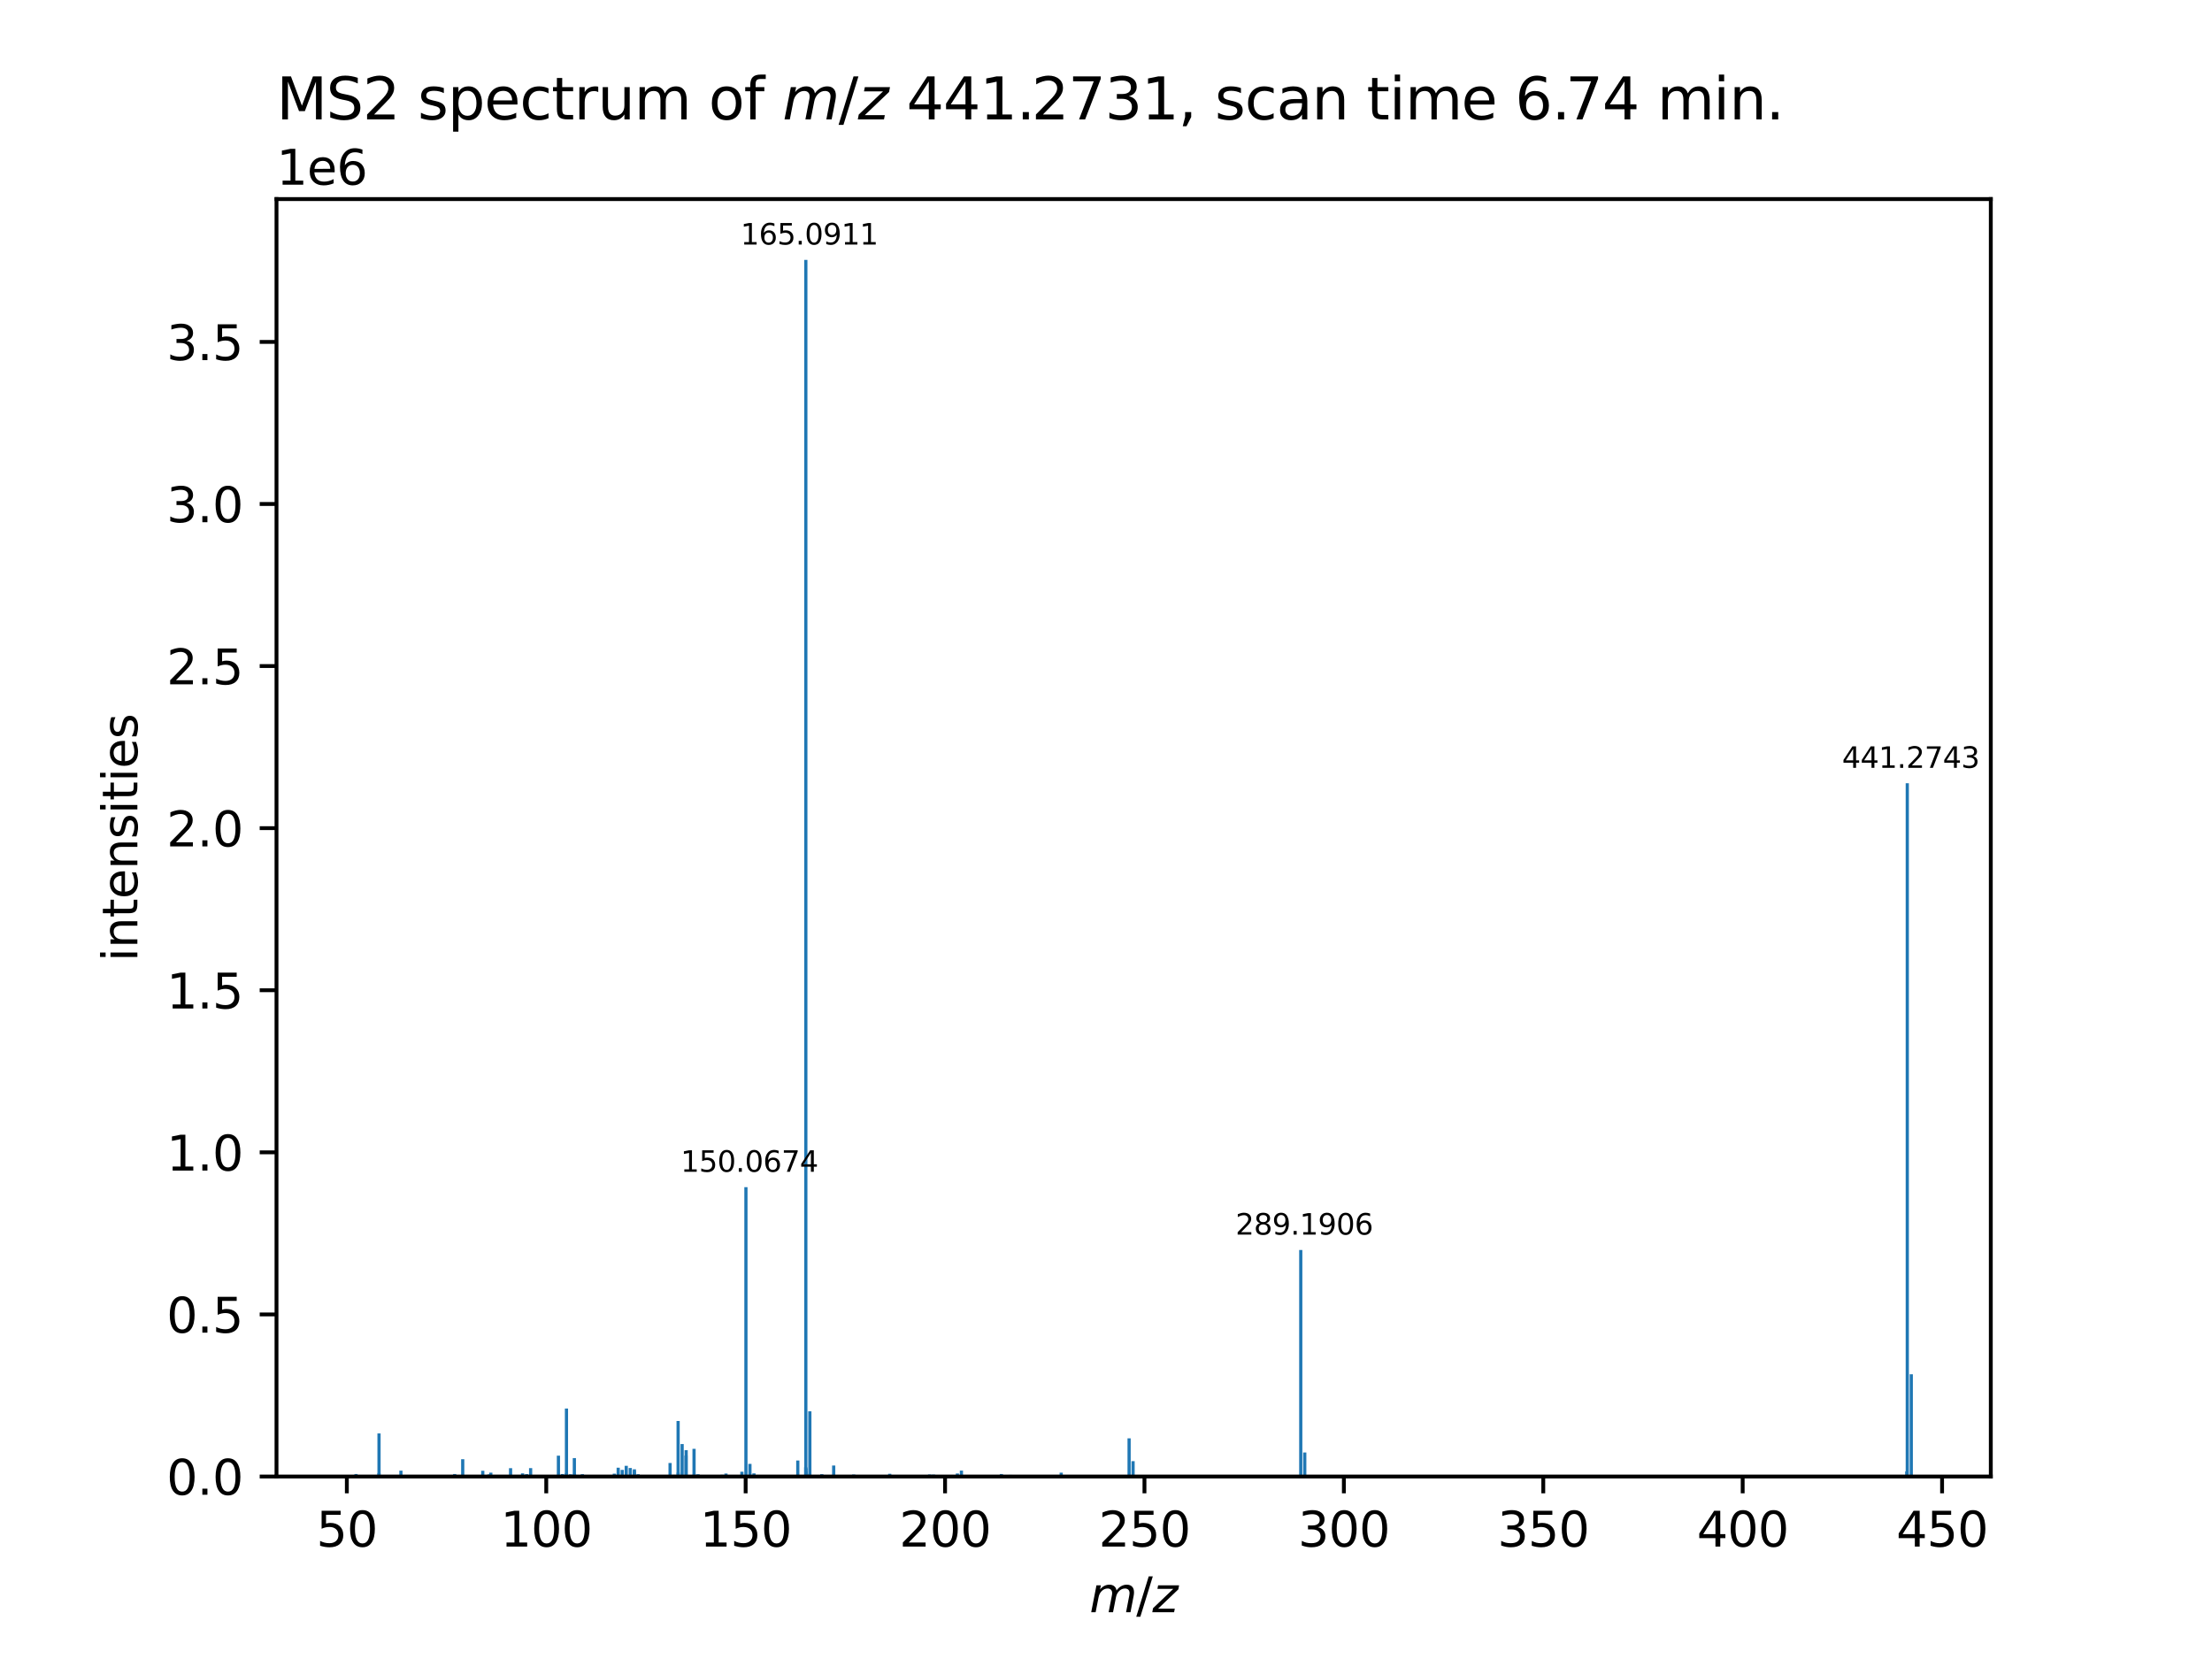 <?xml version="1.0" encoding="utf-8" standalone="no"?>
<!DOCTYPE svg PUBLIC "-//W3C//DTD SVG 1.1//EN"
  "http://www.w3.org/Graphics/SVG/1.1/DTD/svg11.dtd">
<svg xmlns:xlink="http://www.w3.org/1999/xlink" width="460.8pt" height="345.6pt" viewBox="0 0 460.8 345.6" xmlns="http://www.w3.org/2000/svg" version="1.1">
 <defs>
  <style type="text/css">*{stroke-linejoin: round; stroke-linecap: butt}</style>
 </defs>
 <g id="figure_1">
  <g id="patch_1">
   <path d="M 0 345.6 
L 460.8 345.6 
L 460.8 0 
L 0 0 
z
" style="fill: #ffffff"/>
  </g>
  <g id="axes_1">
   <g id="patch_2">
    <path d="M 57.6 307.584 
L 414.72 307.584 
L 414.72 41.472 
L 57.6 41.472 
z
" style="fill: #ffffff"/>
   </g>
   <g id="patch_3">
    <path d="M 73.833 307.584 
L 74.497 307.584 
L 74.497 307.064 
L 73.833 307.064 
z
" clip-path="url(#pf3ea7f1aa3)" style="fill: #1f77b4"/>
   </g>
   <g id="patch_4">
    <path d="M 74.885 307.584 
L 75.549 307.584 
L 75.549 307.261 
L 74.885 307.261 
z
" clip-path="url(#pf3ea7f1aa3)" style="fill: #1f77b4"/>
   </g>
   <g id="patch_5">
    <path d="M 78.621 307.584 
L 79.285 307.584 
L 79.285 306.909 
L 78.621 306.909 
z
" clip-path="url(#pf3ea7f1aa3)" style="fill: #1f77b4"/>
   </g>
   <g id="patch_6">
    <path d="M 78.623 307.584 
L 79.288 307.584 
L 79.288 298.608 
L 78.623 298.608 
z
" clip-path="url(#pf3ea7f1aa3)" style="fill: #1f77b4"/>
   </g>
   <g id="patch_7">
    <path d="M 78.748 307.584 
L 79.413 307.584 
L 79.413 307.316 
L 78.748 307.316 
z
" clip-path="url(#pf3ea7f1aa3)" style="fill: #1f77b4"/>
   </g>
   <g id="patch_8">
    <path d="M 78.969 307.584 
L 79.634 307.584 
L 79.634 307.274 
L 78.969 307.274 
z
" clip-path="url(#pf3ea7f1aa3)" style="fill: #1f77b4"/>
   </g>
   <g id="patch_9">
    <path d="M 82.836 307.584 
L 83.501 307.584 
L 83.501 307.268 
L 82.836 307.268 
z
" clip-path="url(#pf3ea7f1aa3)" style="fill: #1f77b4"/>
   </g>
   <g id="patch_10">
    <path d="M 82.885 307.584 
L 83.55 307.584 
L 83.55 307.306 
L 82.885 307.306 
z
" clip-path="url(#pf3ea7f1aa3)" style="fill: #1f77b4"/>
   </g>
   <g id="patch_11">
    <path d="M 83.187 307.584 
L 83.851 307.584 
L 83.851 306.36 
L 83.187 306.36 
z
" clip-path="url(#pf3ea7f1aa3)" style="fill: #1f77b4"/>
   </g>
   <g id="patch_12">
    <path d="M 88.592 307.584 
L 89.257 307.584 
L 89.257 307.314 
L 88.592 307.314 
z
" clip-path="url(#pf3ea7f1aa3)" style="fill: #1f77b4"/>
   </g>
   <g id="patch_13">
    <path d="M 94.386 307.584 
L 95.051 307.584 
L 95.051 307.062 
L 94.386 307.062 
z
" clip-path="url(#pf3ea7f1aa3)" style="fill: #1f77b4"/>
   </g>
   <g id="patch_14">
    <path d="M 94.979 307.584 
L 95.644 307.584 
L 95.644 307.284 
L 94.979 307.284 
z
" clip-path="url(#pf3ea7f1aa3)" style="fill: #1f77b4"/>
   </g>
   <g id="patch_15">
    <path d="M 96.06 307.584 
L 96.725 307.584 
L 96.725 303.977 
L 96.06 303.977 
z
" clip-path="url(#pf3ea7f1aa3)" style="fill: #1f77b4"/>
   </g>
   <g id="patch_16">
    <path d="M 100.236 307.584 
L 100.901 307.584 
L 100.901 306.383 
L 100.236 306.383 
z
" clip-path="url(#pf3ea7f1aa3)" style="fill: #1f77b4"/>
   </g>
   <g id="patch_17">
    <path d="M 101.541 307.584 
L 102.206 307.584 
L 102.206 307.146 
L 101.541 307.146 
z
" clip-path="url(#pf3ea7f1aa3)" style="fill: #1f77b4"/>
   </g>
   <g id="patch_18">
    <path d="M 101.911 307.584 
L 102.576 307.584 
L 102.576 306.783 
L 101.911 306.783 
z
" clip-path="url(#pf3ea7f1aa3)" style="fill: #1f77b4"/>
   </g>
   <g id="patch_19">
    <path d="M 106.03 307.584 
L 106.694 307.584 
L 106.694 305.85 
L 106.03 305.85 
z
" clip-path="url(#pf3ea7f1aa3)" style="fill: #1f77b4"/>
   </g>
   <g id="patch_20">
    <path d="M 108.531 307.584 
L 109.196 307.584 
L 109.196 306.935 
L 108.531 306.935 
z
" clip-path="url(#pf3ea7f1aa3)" style="fill: #1f77b4"/>
   </g>
   <g id="patch_21">
    <path d="M 109.379 307.584 
L 110.043 307.584 
L 110.043 307.094 
L 109.379 307.094 
z
" clip-path="url(#pf3ea7f1aa3)" style="fill: #1f77b4"/>
   </g>
   <g id="patch_22">
    <path d="M 110.206 307.584 
L 110.87 307.584 
L 110.87 305.839 
L 110.206 305.839 
z
" clip-path="url(#pf3ea7f1aa3)" style="fill: #1f77b4"/>
   </g>
   <g id="patch_23">
    <path d="M 115.999 307.584 
L 116.664 307.584 
L 116.664 303.247 
L 115.999 303.247 
z
" clip-path="url(#pf3ea7f1aa3)" style="fill: #1f77b4"/>
   </g>
   <g id="patch_24">
    <path d="M 116.836 307.584 
L 117.501 307.584 
L 117.501 307.066 
L 116.836 307.066 
z
" clip-path="url(#pf3ea7f1aa3)" style="fill: #1f77b4"/>
   </g>
   <g id="patch_25">
    <path d="M 117.653 307.584 
L 118.317 307.584 
L 118.317 307.201 
L 117.653 307.201 
z
" clip-path="url(#pf3ea7f1aa3)" style="fill: #1f77b4"/>
   </g>
   <g id="patch_26">
    <path d="M 117.674 307.584 
L 118.338 307.584 
L 118.338 293.431 
L 117.674 293.431 
z
" clip-path="url(#pf3ea7f1aa3)" style="fill: #1f77b4"/>
   </g>
   <g id="patch_27">
    <path d="M 117.68 307.584 
L 118.344 307.584 
L 118.344 306.902 
L 117.68 306.902 
z
" clip-path="url(#pf3ea7f1aa3)" style="fill: #1f77b4"/>
   </g>
   <g id="patch_28">
    <path d="M 118.507 307.584 
L 119.172 307.584 
L 119.172 307.122 
L 118.507 307.122 
z
" clip-path="url(#pf3ea7f1aa3)" style="fill: #1f77b4"/>
   </g>
   <g id="patch_29">
    <path d="M 119.318 307.584 
L 119.983 307.584 
L 119.983 303.746 
L 119.318 303.746 
z
" clip-path="url(#pf3ea7f1aa3)" style="fill: #1f77b4"/>
   </g>
   <g id="patch_30">
    <path d="M 119.348 307.584 
L 120.013 307.584 
L 120.013 307.051 
L 119.348 307.051 
z
" clip-path="url(#pf3ea7f1aa3)" style="fill: #1f77b4"/>
   </g>
   <g id="patch_31">
    <path d="M 120.993 307.584 
L 121.657 307.584 
L 121.657 307.103 
L 120.993 307.103 
z
" clip-path="url(#pf3ea7f1aa3)" style="fill: #1f77b4"/>
   </g>
   <g id="patch_32">
    <path d="M 127.643 307.584 
L 128.308 307.584 
L 128.308 306.985 
L 127.643 306.985 
z
" clip-path="url(#pf3ea7f1aa3)" style="fill: #1f77b4"/>
   </g>
   <g id="patch_33">
    <path d="M 128.002 307.584 
L 128.667 307.584 
L 128.667 307.307 
L 128.002 307.307 
z
" clip-path="url(#pf3ea7f1aa3)" style="fill: #1f77b4"/>
   </g>
   <g id="patch_34">
    <path d="M 128.45 307.584 
L 129.115 307.584 
L 129.115 305.751 
L 128.45 305.751 
z
" clip-path="url(#pf3ea7f1aa3)" style="fill: #1f77b4"/>
   </g>
   <g id="patch_35">
    <path d="M 129.288 307.584 
L 129.952 307.584 
L 129.952 306.204 
L 129.288 306.204 
z
" clip-path="url(#pf3ea7f1aa3)" style="fill: #1f77b4"/>
   </g>
   <g id="patch_36">
    <path d="M 130.125 307.584 
L 130.789 307.584 
L 130.789 305.354 
L 130.125 305.354 
z
" clip-path="url(#pf3ea7f1aa3)" style="fill: #1f77b4"/>
   </g>
   <g id="patch_37">
    <path d="M 130.724 307.584 
L 131.389 307.584 
L 131.389 307.246 
L 130.724 307.246 
z
" clip-path="url(#pf3ea7f1aa3)" style="fill: #1f77b4"/>
   </g>
   <g id="patch_38">
    <path d="M 130.962 307.584 
L 131.627 307.584 
L 131.627 305.812 
L 130.962 305.812 
z
" clip-path="url(#pf3ea7f1aa3)" style="fill: #1f77b4"/>
   </g>
   <g id="patch_39">
    <path d="M 131.799 307.584 
L 132.464 307.584 
L 132.464 306.392 
L 131.799 306.392 
z
" clip-path="url(#pf3ea7f1aa3)" style="fill: #1f77b4"/>
   </g>
   <g id="patch_40">
    <path d="M 131.819 307.584 
L 132.484 307.584 
L 132.484 306.079 
L 131.819 306.079 
z
" clip-path="url(#pf3ea7f1aa3)" style="fill: #1f77b4"/>
   </g>
   <g id="patch_41">
    <path d="M 132.606 307.584 
L 133.27 307.584 
L 133.27 307.11 
L 132.606 307.11 
z
" clip-path="url(#pf3ea7f1aa3)" style="fill: #1f77b4"/>
   </g>
   <g id="patch_42">
    <path d="M 139.257 307.584 
L 139.921 307.584 
L 139.921 304.765 
L 139.257 304.765 
z
" clip-path="url(#pf3ea7f1aa3)" style="fill: #1f77b4"/>
   </g>
   <g id="patch_43">
    <path d="M 140.093 307.584 
L 140.758 307.584 
L 140.758 307.235 
L 140.093 307.235 
z
" clip-path="url(#pf3ea7f1aa3)" style="fill: #1f77b4"/>
   </g>
   <g id="patch_44">
    <path d="M 140.931 307.584 
L 141.596 307.584 
L 141.596 296.024 
L 140.931 296.024 
z
" clip-path="url(#pf3ea7f1aa3)" style="fill: #1f77b4"/>
   </g>
   <g id="patch_45">
    <path d="M 140.94 307.584 
L 141.605 307.584 
L 141.605 306.777 
L 140.94 306.777 
z
" clip-path="url(#pf3ea7f1aa3)" style="fill: #1f77b4"/>
   </g>
   <g id="patch_46">
    <path d="M 141.769 307.584 
L 142.433 307.584 
L 142.433 300.821 
L 141.769 300.821 
z
" clip-path="url(#pf3ea7f1aa3)" style="fill: #1f77b4"/>
   </g>
   <g id="patch_47">
    <path d="M 142.576 307.584 
L 143.24 307.584 
L 143.24 303.223 
L 142.576 303.223 
z
" clip-path="url(#pf3ea7f1aa3)" style="fill: #1f77b4"/>
   </g>
   <g id="patch_48">
    <path d="M 142.606 307.584 
L 143.27 307.584 
L 143.27 302.103 
L 142.606 302.103 
z
" clip-path="url(#pf3ea7f1aa3)" style="fill: #1f77b4"/>
   </g>
   <g id="patch_49">
    <path d="M 144.25 307.584 
L 144.915 307.584 
L 144.915 301.814 
L 144.25 301.814 
z
" clip-path="url(#pf3ea7f1aa3)" style="fill: #1f77b4"/>
   </g>
   <g id="patch_50">
    <path d="M 144.281 307.584 
L 144.945 307.584 
L 144.945 307.148 
L 144.281 307.148 
z
" clip-path="url(#pf3ea7f1aa3)" style="fill: #1f77b4"/>
   </g>
   <g id="patch_51">
    <path d="M 145.084 307.584 
L 145.749 307.584 
L 145.749 307.125 
L 145.084 307.125 
z
" clip-path="url(#pf3ea7f1aa3)" style="fill: #1f77b4"/>
   </g>
   <g id="patch_52">
    <path d="M 150.083 307.584 
L 150.748 307.584 
L 150.748 307.226 
L 150.083 307.226 
z
" clip-path="url(#pf3ea7f1aa3)" style="fill: #1f77b4"/>
   </g>
   <g id="patch_53">
    <path d="M 150.9 307.584 
L 151.565 307.584 
L 151.565 306.969 
L 150.9 306.969 
z
" clip-path="url(#pf3ea7f1aa3)" style="fill: #1f77b4"/>
   </g>
   <g id="patch_54">
    <path d="M 153.266 307.584 
L 153.931 307.584 
L 153.931 307.274 
L 153.266 307.274 
z
" clip-path="url(#pf3ea7f1aa3)" style="fill: #1f77b4"/>
   </g>
   <g id="patch_55">
    <path d="M 154.22 307.584 
L 154.884 307.584 
L 154.884 306.588 
L 154.22 306.588 
z
" clip-path="url(#pf3ea7f1aa3)" style="fill: #1f77b4"/>
   </g>
   <g id="patch_56">
    <path d="M 155.057 307.584 
L 155.722 307.584 
L 155.722 247.309 
L 155.057 247.309 
z
" clip-path="url(#pf3ea7f1aa3)" style="fill: #1f77b4"/>
   </g>
   <g id="patch_57">
    <path d="M 155.891 307.584 
L 156.555 307.584 
L 156.555 304.947 
L 155.891 304.947 
z
" clip-path="url(#pf3ea7f1aa3)" style="fill: #1f77b4"/>
   </g>
   <g id="patch_58">
    <path d="M 156.732 307.584 
L 157.397 307.584 
L 157.397 306.928 
L 156.732 306.928 
z
" clip-path="url(#pf3ea7f1aa3)" style="fill: #1f77b4"/>
   </g>
   <g id="patch_59">
    <path d="M 165.864 307.584 
L 166.528 307.584 
L 166.528 304.251 
L 165.864 304.251 
z
" clip-path="url(#pf3ea7f1aa3)" style="fill: #1f77b4"/>
   </g>
   <g id="patch_60">
    <path d="M 167.514 307.584 
L 168.179 307.584 
L 168.179 305.652 
L 167.514 305.652 
z
" clip-path="url(#pf3ea7f1aa3)" style="fill: #1f77b4"/>
   </g>
   <g id="patch_61">
    <path d="M 167.538 307.584 
L 168.203 307.584 
L 168.203 54.144 
L 167.538 54.144 
z
" clip-path="url(#pf3ea7f1aa3)" style="fill: #1f77b4"/>
   </g>
   <g id="patch_62">
    <path d="M 167.557 307.584 
L 168.222 307.584 
L 168.222 305.886 
L 167.557 305.886 
z
" clip-path="url(#pf3ea7f1aa3)" style="fill: #1f77b4"/>
   </g>
   <g id="patch_63">
    <path d="M 167.562 307.584 
L 168.227 307.584 
L 168.227 306.519 
L 167.562 306.519 
z
" clip-path="url(#pf3ea7f1aa3)" style="fill: #1f77b4"/>
   </g>
   <g id="patch_64">
    <path d="M 168.36 307.584 
L 169.025 307.584 
L 169.025 307.026 
L 168.36 307.026 
z
" clip-path="url(#pf3ea7f1aa3)" style="fill: #1f77b4"/>
   </g>
   <g id="patch_65">
    <path d="M 168.372 307.584 
L 169.037 307.584 
L 169.037 294.001 
L 168.372 294.001 
z
" clip-path="url(#pf3ea7f1aa3)" style="fill: #1f77b4"/>
   </g>
   <g id="patch_66">
    <path d="M 170.869 307.584 
L 171.534 307.584 
L 171.534 307.096 
L 170.869 307.096 
z
" clip-path="url(#pf3ea7f1aa3)" style="fill: #1f77b4"/>
   </g>
   <g id="patch_67">
    <path d="M 173.341 307.584 
L 174.006 307.584 
L 174.006 305.296 
L 173.341 305.296 
z
" clip-path="url(#pf3ea7f1aa3)" style="fill: #1f77b4"/>
   </g>
   <g id="patch_68">
    <path d="M 177.507 307.584 
L 178.172 307.584 
L 178.172 307.176 
L 177.507 307.176 
z
" clip-path="url(#pf3ea7f1aa3)" style="fill: #1f77b4"/>
   </g>
   <g id="patch_69">
    <path d="M 185.016 307.584 
L 185.68 307.584 
L 185.68 307.022 
L 185.016 307.022 
z
" clip-path="url(#pf3ea7f1aa3)" style="fill: #1f77b4"/>
   </g>
   <g id="patch_70">
    <path d="M 193.327 307.584 
L 193.992 307.584 
L 193.992 307.157 
L 193.327 307.157 
z
" clip-path="url(#pf3ea7f1aa3)" style="fill: #1f77b4"/>
   </g>
   <g id="patch_71">
    <path d="M 194.128 307.584 
L 194.793 307.584 
L 194.793 307.192 
L 194.128 307.192 
z
" clip-path="url(#pf3ea7f1aa3)" style="fill: #1f77b4"/>
   </g>
   <g id="patch_72">
    <path d="M 199.111 307.584 
L 199.775 307.584 
L 199.775 306.951 
L 199.111 306.951 
z
" clip-path="url(#pf3ea7f1aa3)" style="fill: #1f77b4"/>
   </g>
   <g id="patch_73">
    <path d="M 199.948 307.584 
L 200.613 307.584 
L 200.613 306.346 
L 199.948 306.346 
z
" clip-path="url(#pf3ea7f1aa3)" style="fill: #1f77b4"/>
   </g>
   <g id="patch_74">
    <path d="M 208.273 307.584 
L 208.937 307.584 
L 208.937 307.064 
L 208.273 307.064 
z
" clip-path="url(#pf3ea7f1aa3)" style="fill: #1f77b4"/>
   </g>
   <g id="patch_75">
    <path d="M 210.143 307.584 
L 210.807 307.584 
L 210.807 307.254 
L 210.143 307.254 
z
" clip-path="url(#pf3ea7f1aa3)" style="fill: #1f77b4"/>
   </g>
   <g id="patch_76">
    <path d="M 220.734 307.584 
L 221.399 307.584 
L 221.399 306.788 
L 220.734 306.788 
z
" clip-path="url(#pf3ea7f1aa3)" style="fill: #1f77b4"/>
   </g>
   <g id="patch_77">
    <path d="M 234.88 307.584 
L 235.545 307.584 
L 235.545 299.632 
L 234.88 299.632 
z
" clip-path="url(#pf3ea7f1aa3)" style="fill: #1f77b4"/>
   </g>
   <g id="patch_78">
    <path d="M 235.707 307.584 
L 236.372 307.584 
L 236.372 304.383 
L 235.707 304.383 
z
" clip-path="url(#pf3ea7f1aa3)" style="fill: #1f77b4"/>
   </g>
   <g id="patch_79">
    <path d="M 270.639 307.584 
L 271.304 307.584 
L 271.304 260.398 
L 270.639 260.398 
z
" clip-path="url(#pf3ea7f1aa3)" style="fill: #1f77b4"/>
   </g>
   <g id="patch_80">
    <path d="M 271.473 307.584 
L 272.138 307.584 
L 272.138 302.578 
L 271.473 302.578 
z
" clip-path="url(#pf3ea7f1aa3)" style="fill: #1f77b4"/>
   </g>
   <g id="patch_81">
    <path d="M 396.883 307.584 
L 397.547 307.584 
L 397.547 306.516 
L 396.883 306.516 
z
" clip-path="url(#pf3ea7f1aa3)" style="fill: #1f77b4"/>
   </g>
   <g id="patch_82">
    <path d="M 396.989 307.584 
L 397.654 307.584 
L 397.654 163.159 
L 396.989 163.159 
z
" clip-path="url(#pf3ea7f1aa3)" style="fill: #1f77b4"/>
   </g>
   <g id="patch_83">
    <path d="M 397.823 307.584 
L 398.487 307.584 
L 398.487 286.281 
L 397.823 286.281 
z
" clip-path="url(#pf3ea7f1aa3)" style="fill: #1f77b4"/>
   </g>
   <g id="matplotlib.axis_1">
    <g id="xtick_1">
     <g id="line2d_1">
      <defs>
       <path id="m197ff760c5" d="M 0 0 
L 0 3.5 
" style="stroke: #000000; stroke-width: 0.8"/>
      </defs>
      <g>
       <use xlink:href="#m197ff760c5" x="72.254" y="307.584" style="stroke: #000000; stroke-width: 0.8"/>
      </g>
     </g>
     <g id="text_1">
      <!-- 50 -->
      <g transform="translate(65.892 322.182) scale(0.1 -0.1)">
       <defs>
        <path id="DejaVuSans-35" d="M 691 4666 
L 3169 4666 
L 3169 4134 
L 1269 4134 
L 1269 2991 
Q 1406 3038 1543 3061 
Q 1681 3084 1819 3084 
Q 2600 3084 3056 2656 
Q 3513 2228 3513 1497 
Q 3513 744 3044 326 
Q 2575 -91 1722 -91 
Q 1428 -91 1123 -41 
Q 819 9 494 109 
L 494 744 
Q 775 591 1075 516 
Q 1375 441 1709 441 
Q 2250 441 2565 725 
Q 2881 1009 2881 1497 
Q 2881 1984 2565 2268 
Q 2250 2553 1709 2553 
Q 1456 2553 1204 2497 
Q 953 2441 691 2322 
L 691 4666 
z
" transform="scale(0.016)"/>
        <path id="DejaVuSans-30" d="M 2034 4250 
Q 1547 4250 1301 3770 
Q 1056 3291 1056 2328 
Q 1056 1369 1301 889 
Q 1547 409 2034 409 
Q 2525 409 2770 889 
Q 3016 1369 3016 2328 
Q 3016 3291 2770 3770 
Q 2525 4250 2034 4250 
z
M 2034 4750 
Q 2819 4750 3233 4129 
Q 3647 3509 3647 2328 
Q 3647 1150 3233 529 
Q 2819 -91 2034 -91 
Q 1250 -91 836 529 
Q 422 1150 422 2328 
Q 422 3509 836 4129 
Q 1250 4750 2034 4750 
z
" transform="scale(0.016)"/>
       </defs>
       <use xlink:href="#DejaVuSans-35"/>
       <use xlink:href="#DejaVuSans-30" x="63.623"/>
      </g>
     </g>
    </g>
    <g id="xtick_2">
     <g id="line2d_2">
      <g>
       <use xlink:href="#m197ff760c5" x="113.794" y="307.584" style="stroke: #000000; stroke-width: 0.8"/>
      </g>
     </g>
     <g id="text_2">
      <!-- 100 -->
      <g transform="translate(104.25 322.182) scale(0.1 -0.1)">
       <defs>
        <path id="DejaVuSans-31" d="M 794 531 
L 1825 531 
L 1825 4091 
L 703 3866 
L 703 4441 
L 1819 4666 
L 2450 4666 
L 2450 531 
L 3481 531 
L 3481 0 
L 794 0 
L 794 531 
z
" transform="scale(0.016)"/>
       </defs>
       <use xlink:href="#DejaVuSans-31"/>
       <use xlink:href="#DejaVuSans-30" x="63.623"/>
       <use xlink:href="#DejaVuSans-30" x="127.246"/>
      </g>
     </g>
    </g>
    <g id="xtick_3">
     <g id="line2d_3">
      <g>
       <use xlink:href="#m197ff760c5" x="155.333" y="307.584" style="stroke: #000000; stroke-width: 0.8"/>
      </g>
     </g>
     <g id="text_3">
      <!-- 150 -->
      <g transform="translate(145.79 322.182) scale(0.1 -0.1)">
       <use xlink:href="#DejaVuSans-31"/>
       <use xlink:href="#DejaVuSans-35" x="63.623"/>
       <use xlink:href="#DejaVuSans-30" x="127.246"/>
      </g>
     </g>
    </g>
    <g id="xtick_4">
     <g id="line2d_4">
      <g>
       <use xlink:href="#m197ff760c5" x="196.873" y="307.584" style="stroke: #000000; stroke-width: 0.8"/>
      </g>
     </g>
     <g id="text_4">
      <!-- 200 -->
      <g transform="translate(187.329 322.182) scale(0.1 -0.1)">
       <defs>
        <path id="DejaVuSans-32" d="M 1228 531 
L 3431 531 
L 3431 0 
L 469 0 
L 469 531 
Q 828 903 1448 1529 
Q 2069 2156 2228 2338 
Q 2531 2678 2651 2914 
Q 2772 3150 2772 3378 
Q 2772 3750 2511 3984 
Q 2250 4219 1831 4219 
Q 1534 4219 1204 4116 
Q 875 4013 500 3803 
L 500 4441 
Q 881 4594 1212 4672 
Q 1544 4750 1819 4750 
Q 2544 4750 2975 4387 
Q 3406 4025 3406 3419 
Q 3406 3131 3298 2873 
Q 3191 2616 2906 2266 
Q 2828 2175 2409 1742 
Q 1991 1309 1228 531 
z
" transform="scale(0.016)"/>
       </defs>
       <use xlink:href="#DejaVuSans-32"/>
       <use xlink:href="#DejaVuSans-30" x="63.623"/>
       <use xlink:href="#DejaVuSans-30" x="127.246"/>
      </g>
     </g>
    </g>
    <g id="xtick_5">
     <g id="line2d_5">
      <g>
       <use xlink:href="#m197ff760c5" x="238.412" y="307.584" style="stroke: #000000; stroke-width: 0.8"/>
      </g>
     </g>
     <g id="text_5">
      <!-- 250 -->
      <g transform="translate(228.869 322.182) scale(0.1 -0.1)">
       <use xlink:href="#DejaVuSans-32"/>
       <use xlink:href="#DejaVuSans-35" x="63.623"/>
       <use xlink:href="#DejaVuSans-30" x="127.246"/>
      </g>
     </g>
    </g>
    <g id="xtick_6">
     <g id="line2d_6">
      <g>
       <use xlink:href="#m197ff760c5" x="279.952" y="307.584" style="stroke: #000000; stroke-width: 0.8"/>
      </g>
     </g>
     <g id="text_6">
      <!-- 300 -->
      <g transform="translate(270.408 322.182) scale(0.1 -0.1)">
       <defs>
        <path id="DejaVuSans-33" d="M 2597 2516 
Q 3050 2419 3304 2112 
Q 3559 1806 3559 1356 
Q 3559 666 3084 287 
Q 2609 -91 1734 -91 
Q 1441 -91 1130 -33 
Q 819 25 488 141 
L 488 750 
Q 750 597 1062 519 
Q 1375 441 1716 441 
Q 2309 441 2620 675 
Q 2931 909 2931 1356 
Q 2931 1769 2642 2001 
Q 2353 2234 1838 2234 
L 1294 2234 
L 1294 2753 
L 1863 2753 
Q 2328 2753 2575 2939 
Q 2822 3125 2822 3475 
Q 2822 3834 2567 4026 
Q 2313 4219 1838 4219 
Q 1578 4219 1281 4162 
Q 984 4106 628 3988 
L 628 4550 
Q 988 4650 1302 4700 
Q 1616 4750 1894 4750 
Q 2613 4750 3031 4423 
Q 3450 4097 3450 3541 
Q 3450 3153 3228 2886 
Q 3006 2619 2597 2516 
z
" transform="scale(0.016)"/>
       </defs>
       <use xlink:href="#DejaVuSans-33"/>
       <use xlink:href="#DejaVuSans-30" x="63.623"/>
       <use xlink:href="#DejaVuSans-30" x="127.246"/>
      </g>
     </g>
    </g>
    <g id="xtick_7">
     <g id="line2d_7">
      <g>
       <use xlink:href="#m197ff760c5" x="321.492" y="307.584" style="stroke: #000000; stroke-width: 0.8"/>
      </g>
     </g>
     <g id="text_7">
      <!-- 350 -->
      <g transform="translate(311.948 322.182) scale(0.1 -0.1)">
       <use xlink:href="#DejaVuSans-33"/>
       <use xlink:href="#DejaVuSans-35" x="63.623"/>
       <use xlink:href="#DejaVuSans-30" x="127.246"/>
      </g>
     </g>
    </g>
    <g id="xtick_8">
     <g id="line2d_8">
      <g>
       <use xlink:href="#m197ff760c5" x="363.031" y="307.584" style="stroke: #000000; stroke-width: 0.8"/>
      </g>
     </g>
     <g id="text_8">
      <!-- 400 -->
      <g transform="translate(353.488 322.182) scale(0.1 -0.1)">
       <defs>
        <path id="DejaVuSans-34" d="M 2419 4116 
L 825 1625 
L 2419 1625 
L 2419 4116 
z
M 2253 4666 
L 3047 4666 
L 3047 1625 
L 3713 1625 
L 3713 1100 
L 3047 1100 
L 3047 0 
L 2419 0 
L 2419 1100 
L 313 1100 
L 313 1709 
L 2253 4666 
z
" transform="scale(0.016)"/>
       </defs>
       <use xlink:href="#DejaVuSans-34"/>
       <use xlink:href="#DejaVuSans-30" x="63.623"/>
       <use xlink:href="#DejaVuSans-30" x="127.246"/>
      </g>
     </g>
    </g>
    <g id="xtick_9">
     <g id="line2d_9">
      <g>
       <use xlink:href="#m197ff760c5" x="404.571" y="307.584" style="stroke: #000000; stroke-width: 0.8"/>
      </g>
     </g>
     <g id="text_9">
      <!-- 450 -->
      <g transform="translate(395.027 322.182) scale(0.1 -0.1)">
       <use xlink:href="#DejaVuSans-34"/>
       <use xlink:href="#DejaVuSans-35" x="63.623"/>
       <use xlink:href="#DejaVuSans-30" x="127.246"/>
      </g>
     </g>
    </g>
    <g id="text_10">
     <!-- ${m/z}$ -->
     <g transform="translate(226.96 335.861) scale(0.1 -0.1)">
      <defs>
       <path id="DejaVuSans-Oblique-6d" d="M 5747 2113 
L 5338 0 
L 4763 0 
L 5166 2094 
Q 5191 2228 5203 2325 
Q 5216 2422 5216 2491 
Q 5216 2772 5059 2928 
Q 4903 3084 4622 3084 
Q 4203 3084 3875 2770 
Q 3547 2456 3450 1953 
L 3066 0 
L 2491 0 
L 2900 2094 
Q 2925 2209 2937 2307 
Q 2950 2406 2950 2484 
Q 2950 2769 2794 2926 
Q 2638 3084 2363 3084 
Q 1938 3084 1609 2770 
Q 1281 2456 1184 1953 
L 800 0 
L 225 0 
L 909 3500 
L 1484 3500 
L 1375 2956 
Q 1609 3263 1923 3423 
Q 2238 3584 2597 3584 
Q 2978 3584 3223 3384 
Q 3469 3184 3519 2828 
Q 3781 3197 4126 3390 
Q 4472 3584 4856 3584 
Q 5306 3584 5551 3325 
Q 5797 3066 5797 2591 
Q 5797 2488 5784 2364 
Q 5772 2241 5747 2113 
z
" transform="scale(0.016)"/>
       <path id="DejaVuSans-2f" d="M 1625 4666 
L 2156 4666 
L 531 -594 
L 0 -594 
L 1625 4666 
z
" transform="scale(0.016)"/>
       <path id="DejaVuSans-Oblique-7a" d="M 744 3500 
L 3475 3500 
L 3372 2975 
L 738 459 
L 2913 459 
L 2822 0 
L -19 0 
L 84 525 
L 2719 3041 
L 653 3041 
L 744 3500 
z
" transform="scale(0.016)"/>
      </defs>
      <use xlink:href="#DejaVuSans-Oblique-6d" transform="translate(0 0.094)"/>
      <use xlink:href="#DejaVuSans-2f" transform="translate(97.412 0.094)"/>
      <use xlink:href="#DejaVuSans-Oblique-7a" transform="translate(131.104 0.094)"/>
     </g>
    </g>
   </g>
   <g id="matplotlib.axis_2">
    <g id="ytick_1">
     <g id="line2d_10">
      <defs>
       <path id="md1498861c7" d="M 0 0 
L -3.5 0 
" style="stroke: #000000; stroke-width: 0.8"/>
      </defs>
      <g>
       <use xlink:href="#md1498861c7" x="57.6" y="307.584" style="stroke: #000000; stroke-width: 0.8"/>
      </g>
     </g>
     <g id="text_11">
      <!-- 0.0 -->
      <g transform="translate(34.697 311.383) scale(0.1 -0.1)">
       <defs>
        <path id="DejaVuSans-2e" d="M 684 794 
L 1344 794 
L 1344 0 
L 684 0 
L 684 794 
z
" transform="scale(0.016)"/>
       </defs>
       <use xlink:href="#DejaVuSans-30"/>
       <use xlink:href="#DejaVuSans-2e" x="63.623"/>
       <use xlink:href="#DejaVuSans-30" x="95.41"/>
      </g>
     </g>
    </g>
    <g id="ytick_2">
     <g id="line2d_11">
      <g>
       <use xlink:href="#md1498861c7" x="57.6" y="273.818" style="stroke: #000000; stroke-width: 0.8"/>
      </g>
     </g>
     <g id="text_12">
      <!-- 0.5 -->
      <g transform="translate(34.697 277.617) scale(0.1 -0.1)">
       <use xlink:href="#DejaVuSans-30"/>
       <use xlink:href="#DejaVuSans-2e" x="63.623"/>
       <use xlink:href="#DejaVuSans-35" x="95.41"/>
      </g>
     </g>
    </g>
    <g id="ytick_3">
     <g id="line2d_12">
      <g>
       <use xlink:href="#md1498861c7" x="57.6" y="240.052" style="stroke: #000000; stroke-width: 0.8"/>
      </g>
     </g>
     <g id="text_13">
      <!-- 1.0 -->
      <g transform="translate(34.697 243.851) scale(0.1 -0.1)">
       <use xlink:href="#DejaVuSans-31"/>
       <use xlink:href="#DejaVuSans-2e" x="63.623"/>
       <use xlink:href="#DejaVuSans-30" x="95.41"/>
      </g>
     </g>
    </g>
    <g id="ytick_4">
     <g id="line2d_13">
      <g>
       <use xlink:href="#md1498861c7" x="57.6" y="206.286" style="stroke: #000000; stroke-width: 0.8"/>
      </g>
     </g>
     <g id="text_14">
      <!-- 1.5 -->
      <g transform="translate(34.697 210.086) scale(0.1 -0.1)">
       <use xlink:href="#DejaVuSans-31"/>
       <use xlink:href="#DejaVuSans-2e" x="63.623"/>
       <use xlink:href="#DejaVuSans-35" x="95.41"/>
      </g>
     </g>
    </g>
    <g id="ytick_5">
     <g id="line2d_14">
      <g>
       <use xlink:href="#md1498861c7" x="57.6" y="172.52" style="stroke: #000000; stroke-width: 0.8"/>
      </g>
     </g>
     <g id="text_15">
      <!-- 2.0 -->
      <g transform="translate(34.697 176.32) scale(0.1 -0.1)">
       <use xlink:href="#DejaVuSans-32"/>
       <use xlink:href="#DejaVuSans-2e" x="63.623"/>
       <use xlink:href="#DejaVuSans-30" x="95.41"/>
      </g>
     </g>
    </g>
    <g id="ytick_6">
     <g id="line2d_15">
      <g>
       <use xlink:href="#md1498861c7" x="57.6" y="138.755" style="stroke: #000000; stroke-width: 0.8"/>
      </g>
     </g>
     <g id="text_16">
      <!-- 2.5 -->
      <g transform="translate(34.697 142.554) scale(0.1 -0.1)">
       <use xlink:href="#DejaVuSans-32"/>
       <use xlink:href="#DejaVuSans-2e" x="63.623"/>
       <use xlink:href="#DejaVuSans-35" x="95.41"/>
      </g>
     </g>
    </g>
    <g id="ytick_7">
     <g id="line2d_16">
      <g>
       <use xlink:href="#md1498861c7" x="57.6" y="104.989" style="stroke: #000000; stroke-width: 0.8"/>
      </g>
     </g>
     <g id="text_17">
      <!-- 3.0 -->
      <g transform="translate(34.697 108.788) scale(0.1 -0.1)">
       <use xlink:href="#DejaVuSans-33"/>
       <use xlink:href="#DejaVuSans-2e" x="63.623"/>
       <use xlink:href="#DejaVuSans-30" x="95.41"/>
      </g>
     </g>
    </g>
    <g id="ytick_8">
     <g id="line2d_17">
      <g>
       <use xlink:href="#md1498861c7" x="57.6" y="71.223" style="stroke: #000000; stroke-width: 0.8"/>
      </g>
     </g>
     <g id="text_18">
      <!-- 3.5 -->
      <g transform="translate(34.697 75.022) scale(0.1 -0.1)">
       <use xlink:href="#DejaVuSans-33"/>
       <use xlink:href="#DejaVuSans-2e" x="63.623"/>
       <use xlink:href="#DejaVuSans-35" x="95.41"/>
      </g>
     </g>
    </g>
    <g id="text_19">
     <!-- intensities -->
     <g transform="translate(28.617 200.315) rotate(-90) scale(0.1 -0.1)">
      <defs>
       <path id="DejaVuSans-69" d="M 603 3500 
L 1178 3500 
L 1178 0 
L 603 0 
L 603 3500 
z
M 603 4863 
L 1178 4863 
L 1178 4134 
L 603 4134 
L 603 4863 
z
" transform="scale(0.016)"/>
       <path id="DejaVuSans-6e" d="M 3513 2113 
L 3513 0 
L 2938 0 
L 2938 2094 
Q 2938 2591 2744 2837 
Q 2550 3084 2163 3084 
Q 1697 3084 1428 2787 
Q 1159 2491 1159 1978 
L 1159 0 
L 581 0 
L 581 3500 
L 1159 3500 
L 1159 2956 
Q 1366 3272 1645 3428 
Q 1925 3584 2291 3584 
Q 2894 3584 3203 3211 
Q 3513 2838 3513 2113 
z
" transform="scale(0.016)"/>
       <path id="DejaVuSans-74" d="M 1172 4494 
L 1172 3500 
L 2356 3500 
L 2356 3053 
L 1172 3053 
L 1172 1153 
Q 1172 725 1289 603 
Q 1406 481 1766 481 
L 2356 481 
L 2356 0 
L 1766 0 
Q 1100 0 847 248 
Q 594 497 594 1153 
L 594 3053 
L 172 3053 
L 172 3500 
L 594 3500 
L 594 4494 
L 1172 4494 
z
" transform="scale(0.016)"/>
       <path id="DejaVuSans-65" d="M 3597 1894 
L 3597 1613 
L 953 1613 
Q 991 1019 1311 708 
Q 1631 397 2203 397 
Q 2534 397 2845 478 
Q 3156 559 3463 722 
L 3463 178 
Q 3153 47 2828 -22 
Q 2503 -91 2169 -91 
Q 1331 -91 842 396 
Q 353 884 353 1716 
Q 353 2575 817 3079 
Q 1281 3584 2069 3584 
Q 2775 3584 3186 3129 
Q 3597 2675 3597 1894 
z
M 3022 2063 
Q 3016 2534 2758 2815 
Q 2500 3097 2075 3097 
Q 1594 3097 1305 2825 
Q 1016 2553 972 2059 
L 3022 2063 
z
" transform="scale(0.016)"/>
       <path id="DejaVuSans-73" d="M 2834 3397 
L 2834 2853 
Q 2591 2978 2328 3040 
Q 2066 3103 1784 3103 
Q 1356 3103 1142 2972 
Q 928 2841 928 2578 
Q 928 2378 1081 2264 
Q 1234 2150 1697 2047 
L 1894 2003 
Q 2506 1872 2764 1633 
Q 3022 1394 3022 966 
Q 3022 478 2636 193 
Q 2250 -91 1575 -91 
Q 1294 -91 989 -36 
Q 684 19 347 128 
L 347 722 
Q 666 556 975 473 
Q 1284 391 1588 391 
Q 1994 391 2212 530 
Q 2431 669 2431 922 
Q 2431 1156 2273 1281 
Q 2116 1406 1581 1522 
L 1381 1569 
Q 847 1681 609 1914 
Q 372 2147 372 2553 
Q 372 3047 722 3315 
Q 1072 3584 1716 3584 
Q 2034 3584 2315 3537 
Q 2597 3491 2834 3397 
z
" transform="scale(0.016)"/>
      </defs>
      <use xlink:href="#DejaVuSans-69"/>
      <use xlink:href="#DejaVuSans-6e" x="27.783"/>
      <use xlink:href="#DejaVuSans-74" x="91.162"/>
      <use xlink:href="#DejaVuSans-65" x="130.371"/>
      <use xlink:href="#DejaVuSans-6e" x="191.895"/>
      <use xlink:href="#DejaVuSans-73" x="255.273"/>
      <use xlink:href="#DejaVuSans-69" x="307.373"/>
      <use xlink:href="#DejaVuSans-74" x="335.156"/>
      <use xlink:href="#DejaVuSans-69" x="374.365"/>
      <use xlink:href="#DejaVuSans-65" x="402.148"/>
      <use xlink:href="#DejaVuSans-73" x="463.672"/>
     </g>
    </g>
    <g id="text_20">
     <!-- 1e6 -->
     <g transform="translate(57.6 38.472) scale(0.1 -0.1)">
      <defs>
       <path id="DejaVuSans-36" d="M 2113 2584 
Q 1688 2584 1439 2293 
Q 1191 2003 1191 1497 
Q 1191 994 1439 701 
Q 1688 409 2113 409 
Q 2538 409 2786 701 
Q 3034 994 3034 1497 
Q 3034 2003 2786 2293 
Q 2538 2584 2113 2584 
z
M 3366 4563 
L 3366 3988 
Q 3128 4100 2886 4159 
Q 2644 4219 2406 4219 
Q 1781 4219 1451 3797 
Q 1122 3375 1075 2522 
Q 1259 2794 1537 2939 
Q 1816 3084 2150 3084 
Q 2853 3084 3261 2657 
Q 3669 2231 3669 1497 
Q 3669 778 3244 343 
Q 2819 -91 2113 -91 
Q 1303 -91 875 529 
Q 447 1150 447 2328 
Q 447 3434 972 4092 
Q 1497 4750 2381 4750 
Q 2619 4750 2861 4703 
Q 3103 4656 3366 4563 
z
" transform="scale(0.016)"/>
      </defs>
      <use xlink:href="#DejaVuSans-31"/>
      <use xlink:href="#DejaVuSans-65" x="63.623"/>
      <use xlink:href="#DejaVuSans-36" x="125.146"/>
     </g>
    </g>
   </g>
   <g id="patch_84">
    <path d="M 57.6 307.584 
L 57.6 41.472 
" style="fill: none; stroke: #000000; stroke-width: 0.8; stroke-linejoin: miter; stroke-linecap: square"/>
   </g>
   <g id="patch_85">
    <path d="M 414.72 307.584 
L 414.72 41.472 
" style="fill: none; stroke: #000000; stroke-width: 0.8; stroke-linejoin: miter; stroke-linecap: square"/>
   </g>
   <g id="patch_86">
    <path d="M 57.6 307.584 
L 414.72 307.584 
" style="fill: none; stroke: #000000; stroke-width: 0.8; stroke-linejoin: miter; stroke-linecap: square"/>
   </g>
   <g id="patch_87">
    <path d="M 57.6 41.472 
L 414.72 41.472 
" style="fill: none; stroke: #000000; stroke-width: 0.8; stroke-linejoin: miter; stroke-linecap: square"/>
   </g>
   <g id="text_21">
    <!-- 150.0674 -->
    <g transform="translate(141.795 244.104) scale(0.06 -0.06)">
     <defs>
      <path id="DejaVuSans-37" d="M 525 4666 
L 3525 4666 
L 3525 4397 
L 1831 0 
L 1172 0 
L 2766 4134 
L 525 4134 
L 525 4666 
z
" transform="scale(0.016)"/>
     </defs>
     <use xlink:href="#DejaVuSans-31"/>
     <use xlink:href="#DejaVuSans-35" x="63.623"/>
     <use xlink:href="#DejaVuSans-30" x="127.246"/>
     <use xlink:href="#DejaVuSans-2e" x="190.869"/>
     <use xlink:href="#DejaVuSans-30" x="222.656"/>
     <use xlink:href="#DejaVuSans-36" x="286.279"/>
     <use xlink:href="#DejaVuSans-37" x="349.902"/>
     <use xlink:href="#DejaVuSans-34" x="413.525"/>
    </g>
   </g>
   <g id="text_22">
    <!-- 165.0911 -->
    <g transform="translate(154.276 50.94) scale(0.06 -0.06)">
     <defs>
      <path id="DejaVuSans-39" d="M 703 97 
L 703 672 
Q 941 559 1184 500 
Q 1428 441 1663 441 
Q 2288 441 2617 861 
Q 2947 1281 2994 2138 
Q 2813 1869 2534 1725 
Q 2256 1581 1919 1581 
Q 1219 1581 811 2004 
Q 403 2428 403 3163 
Q 403 3881 828 4315 
Q 1253 4750 1959 4750 
Q 2769 4750 3195 4129 
Q 3622 3509 3622 2328 
Q 3622 1225 3098 567 
Q 2575 -91 1691 -91 
Q 1453 -91 1209 -44 
Q 966 3 703 97 
z
M 1959 2075 
Q 2384 2075 2632 2365 
Q 2881 2656 2881 3163 
Q 2881 3666 2632 3958 
Q 2384 4250 1959 4250 
Q 1534 4250 1286 3958 
Q 1038 3666 1038 3163 
Q 1038 2656 1286 2365 
Q 1534 2075 1959 2075 
z
" transform="scale(0.016)"/>
     </defs>
     <use xlink:href="#DejaVuSans-31"/>
     <use xlink:href="#DejaVuSans-36" x="63.623"/>
     <use xlink:href="#DejaVuSans-35" x="127.246"/>
     <use xlink:href="#DejaVuSans-2e" x="190.869"/>
     <use xlink:href="#DejaVuSans-30" x="222.656"/>
     <use xlink:href="#DejaVuSans-39" x="286.279"/>
     <use xlink:href="#DejaVuSans-31" x="349.902"/>
     <use xlink:href="#DejaVuSans-31" x="413.525"/>
    </g>
   </g>
   <g id="text_23">
    <!-- 289.1906 -->
    <g transform="translate(257.377 257.193) scale(0.06 -0.06)">
     <defs>
      <path id="DejaVuSans-38" d="M 2034 2216 
Q 1584 2216 1326 1975 
Q 1069 1734 1069 1313 
Q 1069 891 1326 650 
Q 1584 409 2034 409 
Q 2484 409 2743 651 
Q 3003 894 3003 1313 
Q 3003 1734 2745 1975 
Q 2488 2216 2034 2216 
z
M 1403 2484 
Q 997 2584 770 2862 
Q 544 3141 544 3541 
Q 544 4100 942 4425 
Q 1341 4750 2034 4750 
Q 2731 4750 3128 4425 
Q 3525 4100 3525 3541 
Q 3525 3141 3298 2862 
Q 3072 2584 2669 2484 
Q 3125 2378 3379 2068 
Q 3634 1759 3634 1313 
Q 3634 634 3220 271 
Q 2806 -91 2034 -91 
Q 1263 -91 848 271 
Q 434 634 434 1313 
Q 434 1759 690 2068 
Q 947 2378 1403 2484 
z
M 1172 3481 
Q 1172 3119 1398 2916 
Q 1625 2713 2034 2713 
Q 2441 2713 2670 2916 
Q 2900 3119 2900 3481 
Q 2900 3844 2670 4047 
Q 2441 4250 2034 4250 
Q 1625 4250 1398 4047 
Q 1172 3844 1172 3481 
z
" transform="scale(0.016)"/>
     </defs>
     <use xlink:href="#DejaVuSans-32"/>
     <use xlink:href="#DejaVuSans-38" x="63.623"/>
     <use xlink:href="#DejaVuSans-39" x="127.246"/>
     <use xlink:href="#DejaVuSans-2e" x="190.869"/>
     <use xlink:href="#DejaVuSans-31" x="222.656"/>
     <use xlink:href="#DejaVuSans-39" x="286.279"/>
     <use xlink:href="#DejaVuSans-30" x="349.902"/>
     <use xlink:href="#DejaVuSans-36" x="413.525"/>
    </g>
   </g>
   <g id="text_24">
    <!-- 441.2743 -->
    <g transform="translate(383.727 159.955) scale(0.06 -0.06)">
     <use xlink:href="#DejaVuSans-34"/>
     <use xlink:href="#DejaVuSans-34" x="63.623"/>
     <use xlink:href="#DejaVuSans-31" x="127.246"/>
     <use xlink:href="#DejaVuSans-2e" x="190.869"/>
     <use xlink:href="#DejaVuSans-32" x="222.656"/>
     <use xlink:href="#DejaVuSans-37" x="286.279"/>
     <use xlink:href="#DejaVuSans-34" x="349.902"/>
     <use xlink:href="#DejaVuSans-33" x="413.525"/>
    </g>
   </g>
   <g id="text_25">
    <!-- MS2 spectrum of ${m/z}$ 441.2731, scan time 6.74 min. -->
    <g transform="translate(57.6 24.874) scale(0.12 -0.12)">
     <defs>
      <path id="DejaVuSans-4d" d="M 628 4666 
L 1569 4666 
L 2759 1491 
L 3956 4666 
L 4897 4666 
L 4897 0 
L 4281 0 
L 4281 4097 
L 3078 897 
L 2444 897 
L 1241 4097 
L 1241 0 
L 628 0 
L 628 4666 
z
" transform="scale(0.016)"/>
      <path id="DejaVuSans-53" d="M 3425 4513 
L 3425 3897 
Q 3066 4069 2747 4153 
Q 2428 4238 2131 4238 
Q 1616 4238 1336 4038 
Q 1056 3838 1056 3469 
Q 1056 3159 1242 3001 
Q 1428 2844 1947 2747 
L 2328 2669 
Q 3034 2534 3370 2195 
Q 3706 1856 3706 1288 
Q 3706 609 3251 259 
Q 2797 -91 1919 -91 
Q 1588 -91 1214 -16 
Q 841 59 441 206 
L 441 856 
Q 825 641 1194 531 
Q 1563 422 1919 422 
Q 2459 422 2753 634 
Q 3047 847 3047 1241 
Q 3047 1584 2836 1778 
Q 2625 1972 2144 2069 
L 1759 2144 
Q 1053 2284 737 2584 
Q 422 2884 422 3419 
Q 422 4038 858 4394 
Q 1294 4750 2059 4750 
Q 2388 4750 2728 4690 
Q 3069 4631 3425 4513 
z
" transform="scale(0.016)"/>
      <path id="DejaVuSans-20" transform="scale(0.016)"/>
      <path id="DejaVuSans-70" d="M 1159 525 
L 1159 -1331 
L 581 -1331 
L 581 3500 
L 1159 3500 
L 1159 2969 
Q 1341 3281 1617 3432 
Q 1894 3584 2278 3584 
Q 2916 3584 3314 3078 
Q 3713 2572 3713 1747 
Q 3713 922 3314 415 
Q 2916 -91 2278 -91 
Q 1894 -91 1617 61 
Q 1341 213 1159 525 
z
M 3116 1747 
Q 3116 2381 2855 2742 
Q 2594 3103 2138 3103 
Q 1681 3103 1420 2742 
Q 1159 2381 1159 1747 
Q 1159 1113 1420 752 
Q 1681 391 2138 391 
Q 2594 391 2855 752 
Q 3116 1113 3116 1747 
z
" transform="scale(0.016)"/>
      <path id="DejaVuSans-63" d="M 3122 3366 
L 3122 2828 
Q 2878 2963 2633 3030 
Q 2388 3097 2138 3097 
Q 1578 3097 1268 2742 
Q 959 2388 959 1747 
Q 959 1106 1268 751 
Q 1578 397 2138 397 
Q 2388 397 2633 464 
Q 2878 531 3122 666 
L 3122 134 
Q 2881 22 2623 -34 
Q 2366 -91 2075 -91 
Q 1284 -91 818 406 
Q 353 903 353 1747 
Q 353 2603 823 3093 
Q 1294 3584 2113 3584 
Q 2378 3584 2631 3529 
Q 2884 3475 3122 3366 
z
" transform="scale(0.016)"/>
      <path id="DejaVuSans-72" d="M 2631 2963 
Q 2534 3019 2420 3045 
Q 2306 3072 2169 3072 
Q 1681 3072 1420 2755 
Q 1159 2438 1159 1844 
L 1159 0 
L 581 0 
L 581 3500 
L 1159 3500 
L 1159 2956 
Q 1341 3275 1631 3429 
Q 1922 3584 2338 3584 
Q 2397 3584 2469 3576 
Q 2541 3569 2628 3553 
L 2631 2963 
z
" transform="scale(0.016)"/>
      <path id="DejaVuSans-75" d="M 544 1381 
L 544 3500 
L 1119 3500 
L 1119 1403 
Q 1119 906 1312 657 
Q 1506 409 1894 409 
Q 2359 409 2629 706 
Q 2900 1003 2900 1516 
L 2900 3500 
L 3475 3500 
L 3475 0 
L 2900 0 
L 2900 538 
Q 2691 219 2414 64 
Q 2138 -91 1772 -91 
Q 1169 -91 856 284 
Q 544 659 544 1381 
z
M 1991 3584 
L 1991 3584 
z
" transform="scale(0.016)"/>
      <path id="DejaVuSans-6d" d="M 3328 2828 
Q 3544 3216 3844 3400 
Q 4144 3584 4550 3584 
Q 5097 3584 5394 3201 
Q 5691 2819 5691 2113 
L 5691 0 
L 5113 0 
L 5113 2094 
Q 5113 2597 4934 2840 
Q 4756 3084 4391 3084 
Q 3944 3084 3684 2787 
Q 3425 2491 3425 1978 
L 3425 0 
L 2847 0 
L 2847 2094 
Q 2847 2600 2669 2842 
Q 2491 3084 2119 3084 
Q 1678 3084 1418 2786 
Q 1159 2488 1159 1978 
L 1159 0 
L 581 0 
L 581 3500 
L 1159 3500 
L 1159 2956 
Q 1356 3278 1631 3431 
Q 1906 3584 2284 3584 
Q 2666 3584 2933 3390 
Q 3200 3197 3328 2828 
z
" transform="scale(0.016)"/>
      <path id="DejaVuSans-6f" d="M 1959 3097 
Q 1497 3097 1228 2736 
Q 959 2375 959 1747 
Q 959 1119 1226 758 
Q 1494 397 1959 397 
Q 2419 397 2687 759 
Q 2956 1122 2956 1747 
Q 2956 2369 2687 2733 
Q 2419 3097 1959 3097 
z
M 1959 3584 
Q 2709 3584 3137 3096 
Q 3566 2609 3566 1747 
Q 3566 888 3137 398 
Q 2709 -91 1959 -91 
Q 1206 -91 779 398 
Q 353 888 353 1747 
Q 353 2609 779 3096 
Q 1206 3584 1959 3584 
z
" transform="scale(0.016)"/>
      <path id="DejaVuSans-66" d="M 2375 4863 
L 2375 4384 
L 1825 4384 
Q 1516 4384 1395 4259 
Q 1275 4134 1275 3809 
L 1275 3500 
L 2222 3500 
L 2222 3053 
L 1275 3053 
L 1275 0 
L 697 0 
L 697 3053 
L 147 3053 
L 147 3500 
L 697 3500 
L 697 3744 
Q 697 4328 969 4595 
Q 1241 4863 1831 4863 
L 2375 4863 
z
" transform="scale(0.016)"/>
      <path id="DejaVuSans-2c" d="M 750 794 
L 1409 794 
L 1409 256 
L 897 -744 
L 494 -744 
L 750 256 
L 750 794 
z
" transform="scale(0.016)"/>
      <path id="DejaVuSans-61" d="M 2194 1759 
Q 1497 1759 1228 1600 
Q 959 1441 959 1056 
Q 959 750 1161 570 
Q 1363 391 1709 391 
Q 2188 391 2477 730 
Q 2766 1069 2766 1631 
L 2766 1759 
L 2194 1759 
z
M 3341 1997 
L 3341 0 
L 2766 0 
L 2766 531 
Q 2569 213 2275 61 
Q 1981 -91 1556 -91 
Q 1019 -91 701 211 
Q 384 513 384 1019 
Q 384 1609 779 1909 
Q 1175 2209 1959 2209 
L 2766 2209 
L 2766 2266 
Q 2766 2663 2505 2880 
Q 2244 3097 1772 3097 
Q 1472 3097 1187 3025 
Q 903 2953 641 2809 
L 641 3341 
Q 956 3463 1253 3523 
Q 1550 3584 1831 3584 
Q 2591 3584 2966 3190 
Q 3341 2797 3341 1997 
z
" transform="scale(0.016)"/>
     </defs>
     <use xlink:href="#DejaVuSans-4d" transform="translate(0 0.016)"/>
     <use xlink:href="#DejaVuSans-53" transform="translate(86.279 0.016)"/>
     <use xlink:href="#DejaVuSans-32" transform="translate(149.756 0.016)"/>
     <use xlink:href="#DejaVuSans-20" transform="translate(213.379 0.016)"/>
     <use xlink:href="#DejaVuSans-73" transform="translate(245.166 0.016)"/>
     <use xlink:href="#DejaVuSans-70" transform="translate(297.266 0.016)"/>
     <use xlink:href="#DejaVuSans-65" transform="translate(360.742 0.016)"/>
     <use xlink:href="#DejaVuSans-63" transform="translate(422.266 0.016)"/>
     <use xlink:href="#DejaVuSans-74" transform="translate(477.246 0.016)"/>
     <use xlink:href="#DejaVuSans-72" transform="translate(516.455 0.016)"/>
     <use xlink:href="#DejaVuSans-75" transform="translate(557.568 0.016)"/>
     <use xlink:href="#DejaVuSans-6d" transform="translate(620.947 0.016)"/>
     <use xlink:href="#DejaVuSans-20" transform="translate(718.359 0.016)"/>
     <use xlink:href="#DejaVuSans-6f" transform="translate(750.146 0.016)"/>
     <use xlink:href="#DejaVuSans-66" transform="translate(811.328 0.016)"/>
     <use xlink:href="#DejaVuSans-20" transform="translate(846.533 0.016)"/>
     <use xlink:href="#DejaVuSans-Oblique-6d" transform="translate(878.32 0.016)"/>
     <use xlink:href="#DejaVuSans-2f" transform="translate(975.732 0.016)"/>
     <use xlink:href="#DejaVuSans-Oblique-7a" transform="translate(1009.424 0.016)"/>
     <use xlink:href="#DejaVuSans-20" transform="translate(1061.914 0.016)"/>
     <use xlink:href="#DejaVuSans-34" transform="translate(1093.701 0.016)"/>
     <use xlink:href="#DejaVuSans-34" transform="translate(1157.324 0.016)"/>
     <use xlink:href="#DejaVuSans-31" transform="translate(1220.947 0.016)"/>
     <use xlink:href="#DejaVuSans-2e" transform="translate(1284.57 0.016)"/>
     <use xlink:href="#DejaVuSans-32" transform="translate(1310.857 0.016)"/>
     <use xlink:href="#DejaVuSans-37" transform="translate(1374.48 0.016)"/>
     <use xlink:href="#DejaVuSans-33" transform="translate(1438.104 0.016)"/>
     <use xlink:href="#DejaVuSans-31" transform="translate(1501.727 0.016)"/>
     <use xlink:href="#DejaVuSans-2c" transform="translate(1565.35 0.016)"/>
     <use xlink:href="#DejaVuSans-20" transform="translate(1597.137 0.016)"/>
     <use xlink:href="#DejaVuSans-73" transform="translate(1628.924 0.016)"/>
     <use xlink:href="#DejaVuSans-63" transform="translate(1681.023 0.016)"/>
     <use xlink:href="#DejaVuSans-61" transform="translate(1736.004 0.016)"/>
     <use xlink:href="#DejaVuSans-6e" transform="translate(1797.283 0.016)"/>
     <use xlink:href="#DejaVuSans-20" transform="translate(1860.662 0.016)"/>
     <use xlink:href="#DejaVuSans-74" transform="translate(1892.449 0.016)"/>
     <use xlink:href="#DejaVuSans-69" transform="translate(1931.658 0.016)"/>
     <use xlink:href="#DejaVuSans-6d" transform="translate(1959.441 0.016)"/>
     <use xlink:href="#DejaVuSans-65" transform="translate(2056.854 0.016)"/>
     <use xlink:href="#DejaVuSans-20" transform="translate(2118.377 0.016)"/>
     <use xlink:href="#DejaVuSans-36" transform="translate(2150.164 0.016)"/>
     <use xlink:href="#DejaVuSans-2e" transform="translate(2213.787 0.016)"/>
     <use xlink:href="#DejaVuSans-37" transform="translate(2237.824 0.016)"/>
     <use xlink:href="#DejaVuSans-34" transform="translate(2301.447 0.016)"/>
     <use xlink:href="#DejaVuSans-20" transform="translate(2365.07 0.016)"/>
     <use xlink:href="#DejaVuSans-6d" transform="translate(2396.857 0.016)"/>
     <use xlink:href="#DejaVuSans-69" transform="translate(2494.27 0.016)"/>
     <use xlink:href="#DejaVuSans-6e" transform="translate(2522.053 0.016)"/>
     <use xlink:href="#DejaVuSans-2e" transform="translate(2585.432 0.016)"/>
    </g>
   </g>
  </g>
 </g>
 <defs>
  <clipPath id="pf3ea7f1aa3">
   <rect x="57.6" y="41.472" width="357.12" height="266.112"/>
  </clipPath>
 </defs>
</svg>
